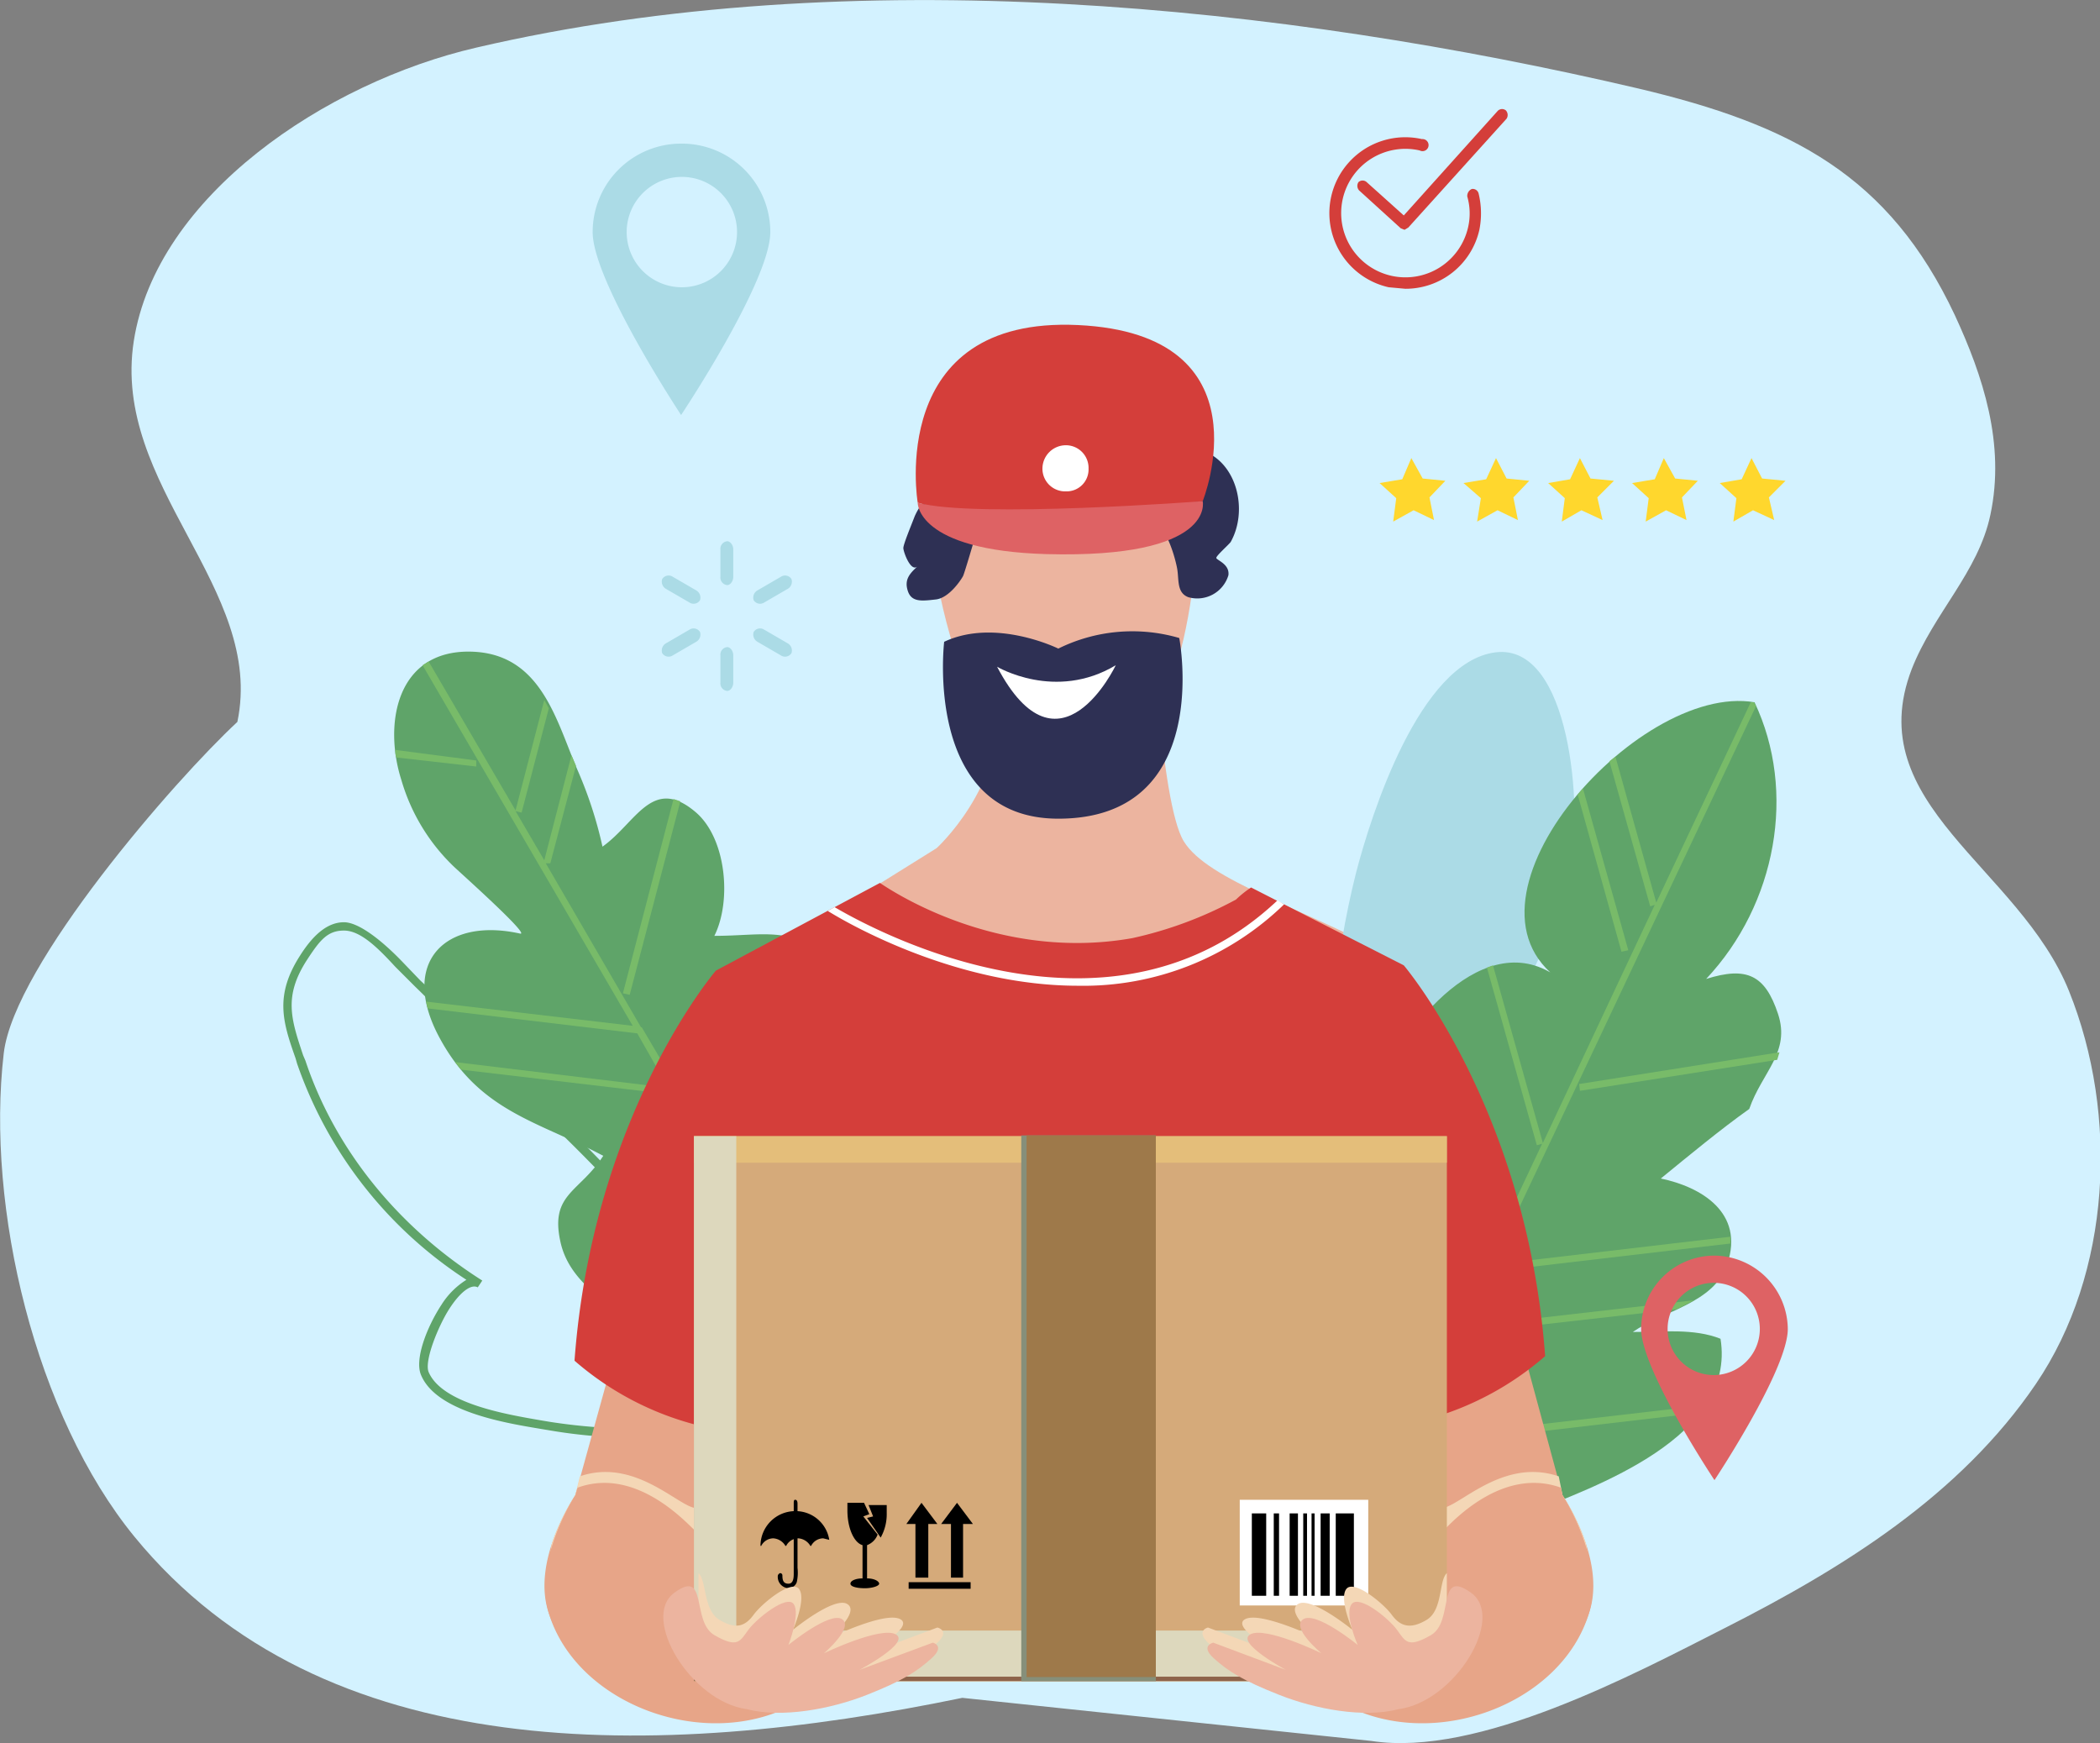 <svg xmlns="http://www.w3.org/2000/svg" viewBox="0 0 277.8 230.6"><rect x="0" y="0" width="277.8" height="230.6" fill="#808080" stroke="none"/><defs><style>.cls-1{isolation:isolate;}.cls-2{fill:#d3f2ff;}.cls-3,.cls-7{fill:#ecb49f;}.cls-4{fill:#abdbe6;}.cls-5{fill:#5fa469;}.cls-6{fill:#78bb69;}.cls-10,.cls-16,.cls-18,.cls-19,.cls-7{mix-blend-mode:multiply;}.cls-8{fill:#2e3054;}.cls-9{fill:#e7a588;}.cls-10{fill:#f4d7b6;}.cls-11{fill:#d43e3a;}.cls-12{fill:#fff;}.cls-13{fill:#de6264;}.cls-14{fill:#d5aa7a;}.cls-15{fill:#8d634a;}.cls-16{fill:#ccaa38;}.cls-17{fill:#e4be7a;}.cls-18{fill:#ddd8bd;}.cls-19{fill:#868f7a;}.cls-20{fill:#9e794a;}.cls-21{fill:#ffd72d;}</style></defs><title>Ресурс 1</title><g class="cls-1"><g id="Слой_2" data-name="Слой 2"><g id="Layer_2" data-name="Layer 2"><path class="cls-2" d="M127.3,224.6c-40.6,8.4-84.6,9.1-109.5-21.3-13.1-16-19.7-43.5-17.3-64,1.4-11.7,22.6-36.1,30.9-43.8,3.7-17.7-16.7-31.2-13.7-50.4S43.1,10.9,63,6.3C112.8-5.3,169.7.7,216.7,11.7c20.3,4.8,33.2,11.5,41.9,30,3.7,8,6.7,17,4.7,26.4-1.6,7.6-7.5,13-10.4,20.4-6.9,17.9,14.2,26.2,20.8,42.6s5.6,37.3-4.4,52-25.4,24.3-41.2,32.3c-12,6.1-32.6,17.1-46.7,14.9Z"/><path class="cls-3" d="M152.3,79.2s1.1,26.9,4.3,32.1,15.8,8.8,26.8,14.9-23.8,30-57.4,25.1-32.4-20.2-32.4-20.2l30.3-18.9s8.8-8,8.2-19S146.2,73.1,152.3,79.2Z"/><path class="cls-4" d="M177.1,152.4c-2.2-11.1-.6-25.5,2.3-37,2-7.7,8.4-27.8,18.4-29.1s11.6,21,9.9,28.5c-2.4,11-8.1,19.9-14.5,29s-10.8,18.5-16.8,26.8Z"/><path class="cls-5" d="M181.9,179.9c-.3-12.7-4.6-23.9.9-36.8,3.5-8.2,14.7-21.7,24.4-12.9-17-10.2,9.2-40,24.9-37.3,5.6,11.8,2.9,26.7-6.4,36.6,5.4-1.7,7.8-.5,9.5,4.6s-2.1,7.7-3.8,12.6c-3.8,2.7-7.9,6.1-11.7,9.2,5.3,1.1,11.1,4.5,8.8,11.3-1.7,5.2-8.5,6.2-12.5,9,3.9,0,8.1-.5,11.6.9,2.1,13-16.6,19.6-25.5,23.1-12.4,5.1-25.1,9.8-37.5,14.3Z"/><path class="cls-6" d="M194.4,175.4v.9l27.4-3.1,2.3-1.2Z"/><path class="cls-6" d="M198.2,167.2v.9l30.7-3.6v-.9Z"/><path class="cls-6" d="M219.1,119.4l-5.4-19.3-.8.6,5.4,19.2.6-.2-14.8,31.5-6.6-23.5-.8.3,6.6,23.5.7-.2-27.8,59,1.2-.5,8.8-18.7v.3l38.6-4.5a6.1,6.1,0,0,0,.7-1l-39,4.5,45.8-97-.3-.5h-.4Z"/><path class="cls-6" d="M209,144.3l26.1-4.1.3-1-26.5,4.2Z"/><path class="cls-6" d="M214.5,125.9l.9-.2-6-21.4-.7.8Z"/><path class="cls-7" d="M152.4,95l-.4-9.6c-6.1-6.2-20.7,3-20.1,14v.2c2,3.5,4.6,5.8,8,5.9C146.4,105.8,150.2,101.3,152.4,95Z"/><path class="cls-3" d="M122.3,63.6s1.8,37.2,17.7,37.8S157.7,81.8,158.8,67c1.1-16.5-.3-21.5-18.8-22.4S122.3,63.6,122.3,63.6Z"/><path class="cls-8" d="M158.9,59.7h.4c4.4,1.7,5.8,7.9,3.5,12-.3.4-1.9,1.8-1.9,2.1s1.8.8,1.6,2.3a4.3,4.3,0,0,1-5.3,2.9c-1.6-.6-1.2-2.4-1.5-3.9s-1.8-7.6-5.6-7.3c-6,.5-21.1,3.2-21.1,3.2s-1.4,4.8-1.6,5.2-1.8,2.9-3.6,3.1-3.2.4-3.7-1.1.2-2.3,1.3-3.3c-.9.9-1.9-1.9-1.9-2.4s1-2.9,1.5-4.2c1.6-3.6,4.4-4.2,7.9-5.3a93.9,93.9,0,0,1,11.9-2.9C146.4,59.1,153.4,57.8,158.9,59.7Z"/><path class="cls-5" d="M126,193.8l-4.9-1.5a61.1,61.1,0,0,0-18.9-2.6l-8.4.3-8.5.2a69.6,69.6,0,0,1-12.7-1l-1.2-.2c-4.8-.8-13.7-2.3-15.7-7.1-.9-2.1.8-6.4,2.7-9.3a10.4,10.4,0,0,1,3.3-3.3,55.9,55.9,0,0,1-22.4-28.6l-.2-.7c-1.7-4.8-2.8-8.3.6-13.6,1.9-3,3.8-4.4,5.8-4.4s5.1,2.5,7.7,5.2l2.4,2.5c2.8,2.6,5.4,5.3,8,8s5.4,5.7,8.3,8.4c4.9,4.6,9.7,9.7,14.3,14.5,10.8,11.3,21.9,22.9,35.3,30.7Zm-23.8-5.2a65.4,65.4,0,0,1,15.4,1.6c-12.1-7.8-22.3-18.4-32.2-28.8-4.6-4.8-9.4-9.9-14.3-14.4-2.9-2.8-5.7-5.7-8.4-8.5s-5.1-5.4-7.8-8l-2.6-2.6c-2.3-2.5-4.6-4.8-6.8-4.8s-3.2,1.3-4.9,3.9c-3.1,4.8-2.1,7.8-.5,12.6l.3.7c3.9,11.7,12.2,22,23.4,29.1l-.6.9c-.9-.5-2.4.7-3.8,2.9s-3.3,6.8-2.7,8.3c1.8,4.2,10.3,5.6,14.9,6.4l1.2.2a77.1,77.1,0,0,0,12.5.9l8.5-.2Z"/><path class="cls-5" d="M81.8,173.7c-3.2-2.6-6.8-5.1-7.7-9.6-1.3-6.2,2.6-6.4,5.7-11.2-8.6-4.6-16.4-5.8-21.7-15.7s.8-15.9,10.7-13.7c1.4.3-7.3-7.5-8.7-8.8a25.8,25.8,0,0,1-7-11.5c-2.4-7.5-.6-17.1,9-17s11.5,9.3,14.4,15.9a54.5,54.5,0,0,1,3.2,9.9c4.5-3.2,6.6-9.5,12.4-4.5,4,3.5,4.7,11.7,2.4,16.3,6.5,0,10.2-1.4,15.3,3.1a41.8,41.8,0,0,1,8.4,12.3c4.6,9.8,11.1,45.7,11.8,57.3C130,196.5,88.7,179.2,81.8,173.7Z"/><path class="cls-6" d="M52.4,100.2,63,101.4v-.8L52.3,99.2A3.1,3.1,0,0,0,52.4,100.2Z"/><path class="cls-6" d="M90.1,145h.7l.2-.9-1.4-.2-4.7-8h-.1L72.2,114.2h.6l3.4-12.9-.6-1.4L72,113.8l-3.8-6.5.8.2,3.6-13.8L72,92.6l-3.8,14.6L56.7,87.5l-.8.5,27.8,47.7-27.3-3.2a2.9,2.9,0,0,0,.2.9l27.7,3.3,4.1,7.2-28.2-3.4.8,1,28,3.3,26.4,45.4,1.4.6Z"/><path class="cls-6" d="M90,106l-.9-.3-6.7,25.7.9.2Z"/><path class="cls-9" d="M81,180.1l-4.9,17.7s-5.9,8.6-3.5,15.6,10.8,15.2,22.6,8.6l-.4-18.7a6.4,6.4,0,0,1-2.7-.7c-1.4-.7,3.8-5.9,9.3-15.6S83.4,178,81,180.1Z"/><path class="cls-10" d="M76.7,195.3c8.1-2.8,14.3,5.6,16,4s-.3,2-.1,2.1c-1.2,1.8-1.1.9-.5,1.2a6.4,6.4,0,0,0,2.7.7l.4,18.7a17.3,17.3,0,0,1-5.1,2c-7.7-1.6-14.6-6.7-16.8-14a12.7,12.7,0,0,1-.3-5.8,29.1,29.1,0,0,1,3.1-6.4Z"/><path class="cls-9" d="M76.4,196.8c8.2-3,15.2,5.6,15.7,5.8a6.4,6.4,0,0,0,2.7.7l10.5,22c-11.7,6.6-29,.3-32.7-11.9-2.1-7.1,3.5-15.6,3.5-15.6Z"/><path class="cls-11" d="M121.4,66.5S117.2,41.8,142.6,43s16.5,23.3,16.5,23.3S132.7,70,121.4,66.5Z"/><path class="cls-12" d="M144,62a2.9,2.9,0,0,1-3,3,3,3,0,0,1-3.1-3,3.1,3.1,0,0,1,3.1-3.1A3,3,0,0,1,144,62Z"/><path class="cls-8" d="M140,85.8s-8.3-4.1-15.1-.9c0,0-2.8,23.4,15.1,23.4,20.6,0,16-23.9,16-23.9A22.1,22.1,0,0,0,140,85.8Z"/><path class="cls-12" d="M131.9,88.2s7.7,4.6,15.7-.2C147.6,88,140.1,103.8,131.9,88.2Z"/><path class="cls-9" d="M201.9,180.1l4.8,17.7s5.9,8.6,3.5,15.6-10.8,15.2-22.5,8.6l.3-18.7a7,7,0,0,0,2.8-.7c1.4-.7-3.8-5.9-9.4-15.6S199.4,178,201.9,180.1Z"/><path class="cls-10" d="M206.2,195.3c-8.2-2.8-14.4,5.6-16.1,4-.1-.1.3,2,.1,2.1,1.2,1.8,1.1.9.6,1.2a7,7,0,0,1-2.8.7l-.3,18.7a15.9,15.9,0,0,0,5,2c7.7-1.6,14.6-6.7,16.8-14a12.7,12.7,0,0,0,.3-5.8,29.1,29.1,0,0,0-3.1-6.4Z"/><path class="cls-9" d="M206.5,196.8c-8.3-3-15.3,5.6-15.7,5.8a7,7,0,0,1-2.8.7l-10.5,22c11.8,6.6,29,.3,32.7-11.9,2.1-7.1-3.5-15.6-3.5-15.6Z"/><path class="cls-13" d="M121.4,66.5s-.2,6.3,17,6.8c22.5.6,20.7-7,20.7-7S129,68.6,121.4,66.5Z"/><path class="cls-11" d="M104.8,184.2c.6.1.8,7.6.8,15V187.8c.8,15.3,1.5,28.8,1.7,33.6h65.8c.2-4.1.8-18.2,1.7-34.2v11.4c0-7.5.2-14.9.9-15s4.8,5.5,4.8,5.5a39.7,39.7,0,0,0,23.9-9.7c-2.4-32.6-18.7-51.7-18.7-51.7l-20.2-10.3a14.4,14.4,0,0,0-2,1.6,52.2,52.2,0,0,1-13.7,5.1c-18,3.2-32.2-6.5-33.4-7.3L94.7,128.4S78.4,147.4,76,180a39.7,39.7,0,0,0,23.9,9.7S103.4,183.8,104.8,184.2Z"/><rect class="cls-14" x="91.8" y="150.3" width="99.6" height="72.13"/><rect class="cls-15" x="91.8" y="221.6" width="99.6" height="0.77"/><rect class="cls-16" x="141.5" y="155.1" width="0.5" height="60.67"/><rect class="cls-17" x="140.6" y="155.1" width="0.9" height="60.67" transform="translate(282.1 370.9) rotate(180)"/><rect class="cls-17" x="91.8" y="150.3" width="99.6" height="3.51"/><polygon class="cls-18" points="97.4 215.7 97.4 150.3 91.8 150.3 91.8 221.8 191.4 221.8 191.4 215.7 97.4 215.7"/><rect class="cls-19" x="135.1" y="150.2" width="17.8" height="72.2"/><rect class="cls-20" x="135.8" y="150.2" width="17.1" height="71.65"/><rect class="cls-12" x="164" y="198.4" width="17" height="13.98"/><path d="M173.5,211.1h.4V200.2h-.4Zm1.2,0h1.2V200.2h-1.2Zm-9.1,0h1.9V200.2h-1.9Zm6.8,0h.5V200.2h-.5Zm4.3-10.9v10.9h2.4V200.2Zm-8.2,10.9h.7V200.2h-.7Zm2.1,0h1.1V200.2h-1.1Z"/><polygon points="124 201.6 121.9 198.8 119.9 201.6 121.1 201.6 121.1 208.7 122.8 208.7 122.8 201.6 124 201.6"/><polygon points="128.7 201.6 126.6 198.8 124.5 201.6 125.8 201.6 125.8 208.7 127.4 208.7 127.4 201.6 128.7 201.6"/><rect x="120.2" y="209.3" width="8.2" height="0.87"/><path d="M102.3,203.5a2,2,0,0,1,1.6,1h.1a1.8,1.8,0,0,1,1.6-1,2,2,0,0,1,1.6,1h.1a1.8,1.8,0,0,1,1.6-1l.8.2a4.5,4.5,0,0,0-4.5-3.8,4.6,4.6,0,0,0-4.6,4.6h.1A1.8,1.8,0,0,1,102.3,203.5Z"/><path d="M105.5,198.9c0-.3-.1-.5-.3-.5s-.2.2-.2.5v9.2c0,.5,0,1.4-.7,1.4s-.8-.5-.8-1.1a.3.3,0,0,0-.3-.3.5.5,0,0,0-.3.3,1.5,1.5,0,0,0,1.4,1.7,1.2,1.2,0,0,0,1.1-.8,5.7,5.7,0,0,0,.1-1.9v-8.5Z"/><path d="M114.7,208.8v-4.4a2.4,2.4,0,0,0,1.4-1.4l-1.9-2.4.8-.3-.7-1.5h-2.2v1c0,2.4.9,4.3,2,4.6v4.4c-.9,0-1.6.3-1.6.7s.9.6,1.9.6,1.9-.3,1.9-.6S115.7,208.8,114.7,208.8Z"/><path d="M117.3,199.1h-2.4l.6,1.5-.8.2,1.8,2.6a6.3,6.3,0,0,0,.8-3.2Z"/><path class="cls-12" d="M110.4,120l-.9.5c3.2,2,17.3,9.9,33.1,9.9a38.1,38.1,0,0,0,27.3-10.8h-.1l-.8-.5C147.2,139.7,116.7,123.7,110.4,120Z"/><path class="cls-13" d="M226.8,166.1a9.7,9.7,0,0,0-9.7,9.7c0,5.4,9.7,20,9.7,20s9.7-14.6,9.7-20A9.8,9.8,0,0,0,226.8,166.1Zm0,15.8a6.1,6.1,0,1,1,6-6.1A6.1,6.1,0,0,1,226.8,181.9Z"/><path class="cls-10" d="M191.4,208.1c-1.1,1-.5,4.9-2.7,6.2s-3.5.8-4.6-.7-5-4.7-6-3.4.8,5.4.8,5.4-5.5-4.5-7.2-3.4,2.5,4.5,2.5,4.5-7.5-3.6-9.5-2.5,4.7,4.7,4.7,4.7l-9.6-3.6s-1.7.4.1,2.1,3.8,2.9,8.6,4.8l.5.2h19.7a20.4,20.4,0,0,0,2.7-2.3Z"/><path class="cls-3" d="M185,226.1c7.5-1,14.2-12.1,9.6-15.4s-2.2,3.8-5.3,5.6-3.4.8-4.5-.7-5-4.7-6-3.4.8,5.4.8,5.4-5.5-4.5-7.2-3.4,2.4,4.5,2.4,4.5-7.4-3.6-9.4-2.5,4.7,4.7,4.7,4.7l-9.6-3.6s-1.8.4.1,2.1,3.8,2.9,8.6,4.8S180.4,227.3,185,226.1Z"/><path class="cls-10" d="M92.4,208.1c1.1,1,.6,4.9,2.8,6.2s3.4.8,4.5-.7,5-4.7,6-3.4-.8,5.4-.8,5.4,5.5-4.5,7.2-3.4-2.4,4.5-2.4,4.5,7.4-3.6,9.4-2.5-4.7,4.7-4.7,4.7l9.6-3.6s1.8.4-.1,2.1-3.8,2.9-8.6,4.8l-.5.2H95.1a20.4,20.4,0,0,1-2.7-2.3Z"/><path class="cls-3" d="M98.8,226.1c-7.4-1-14.1-12.1-9.6-15.4s2.2,3.8,5.3,5.6,3.4.8,4.5-.7,5.1-4.7,6-3.4-.7,5.4-.7,5.4,5.5-4.5,7.1-3.4-2.4,4.5-2.4,4.5,7.5-3.6,9.5-2.5-4.8,4.7-4.8,4.7l9.7-3.6s1.7.4-.2,2.1-3.7,2.9-8.5,4.8S103.4,227.3,98.8,226.1Z"/><path class="cls-4" d="M97,90.3c0,.6-.4,1.1-.8,1.1a1,1,0,0,1-.9-1.1V86.7a1,1,0,0,1,.9-1.1c.4,0,.8.5.8,1.1Z"/><path class="cls-4" d="M97,76.3c0,.6-.4,1.1-.8,1.1a1,1,0,0,1-.9-1.1V72.7a1,1,0,0,1,.9-1.1c.4,0,.8.5.8,1.1Z"/><path class="cls-4" d="M104.2,85.1a1.1,1.1,0,0,1,.5,1.3,1,1,0,0,1-1.4.3l-3.1-1.8a1.1,1.1,0,0,1-.5-1.3,1,1,0,0,1,1.4-.3Z"/><path class="cls-4" d="M92.1,78.1a1.1,1.1,0,0,1,.5,1.3,1,1,0,0,1-1.4.3l-3.1-1.8a1.1,1.1,0,0,1-.5-1.3,1,1,0,0,1,1.4-.3Z"/><path class="cls-4" d="M103.3,76.3a1,1,0,0,1,1.4.3,1.1,1.1,0,0,1-.5,1.3l-3.1,1.8a1,1,0,0,1-1.4-.3,1.1,1.1,0,0,1,.5-1.3Z"/><path class="cls-4" d="M91.2,83.3a1,1,0,0,1,1.4.3,1.1,1.1,0,0,1-.5,1.3L89,86.7a1,1,0,0,1-1.4-.3,1.1,1.1,0,0,1,.5-1.3Z"/><path class="cls-11" d="M185.9,38.2l-2.2-.2a10,10,0,0,1,4.4-19.6.8.8,0,1,1-.3,1.5,8.5,8.5,0,1,0,6.4,10.2,8.1,8.1,0,0,0-.1-4.1,1,1,0,0,1,.6-1,.8.8,0,0,1,.9.6,11.1,11.1,0,0,1,.1,4.8A10,10,0,0,1,185.9,38.2Z"/><path class="cls-11" d="M185.8,30.4l-.5-.2-5.5-5a.9.9,0,0,1-.1-1.1.8.8,0,0,1,1.1,0l4.9,4.4,12.4-13.8a.8.8,0,0,1,1.1-.1.9.9,0,0,1,.1,1.1l-13,14.4-.5.3Z"/><polygon class="cls-21" points="189.7 68.8 187 67.5 184.3 69 184.7 65.9 182.5 63.9 185.5 63.4 186.7 60.6 188.2 63.3 191.2 63.6 189.1 65.8 189.7 68.8"/><polygon class="cls-21" points="200.8 68.8 198.1 67.5 195.4 69 195.9 65.9 193.6 63.9 196.6 63.4 197.9 60.6 199.3 63.3 202.3 63.6 200.2 65.8 200.8 68.8"/><polygon class="cls-21" points="212 68.8 209.2 67.5 206.6 69 207 65.9 204.8 63.9 207.7 63.4 209 60.6 210.4 63.3 213.5 63.6 211.3 65.8 212 68.8"/><polygon class="cls-21" points="223.1 68.8 220.4 67.5 217.7 69 218.1 65.9 215.9 63.9 218.9 63.4 220.1 60.6 221.6 63.3 224.6 63.6 222.5 65.8 223.1 68.8"/><polygon class="cls-21" points="234.7 68.8 231.9 67.5 229.3 69 229.7 65.9 227.5 63.9 230.4 63.4 231.7 60.6 233.1 63.3 236.2 63.6 234 65.8 234.7 68.8"/><path class="cls-4" d="M90.1,19A11.7,11.7,0,0,0,78.4,30.7c0,6.5,11.7,24.2,11.7,24.2s11.8-17.7,11.8-24.2A11.7,11.7,0,0,0,90.1,19Zm0,19a7.3,7.3,0,1,1,7.4-7.3A7.3,7.3,0,0,1,90.1,38Z"/></g></g></g></svg>